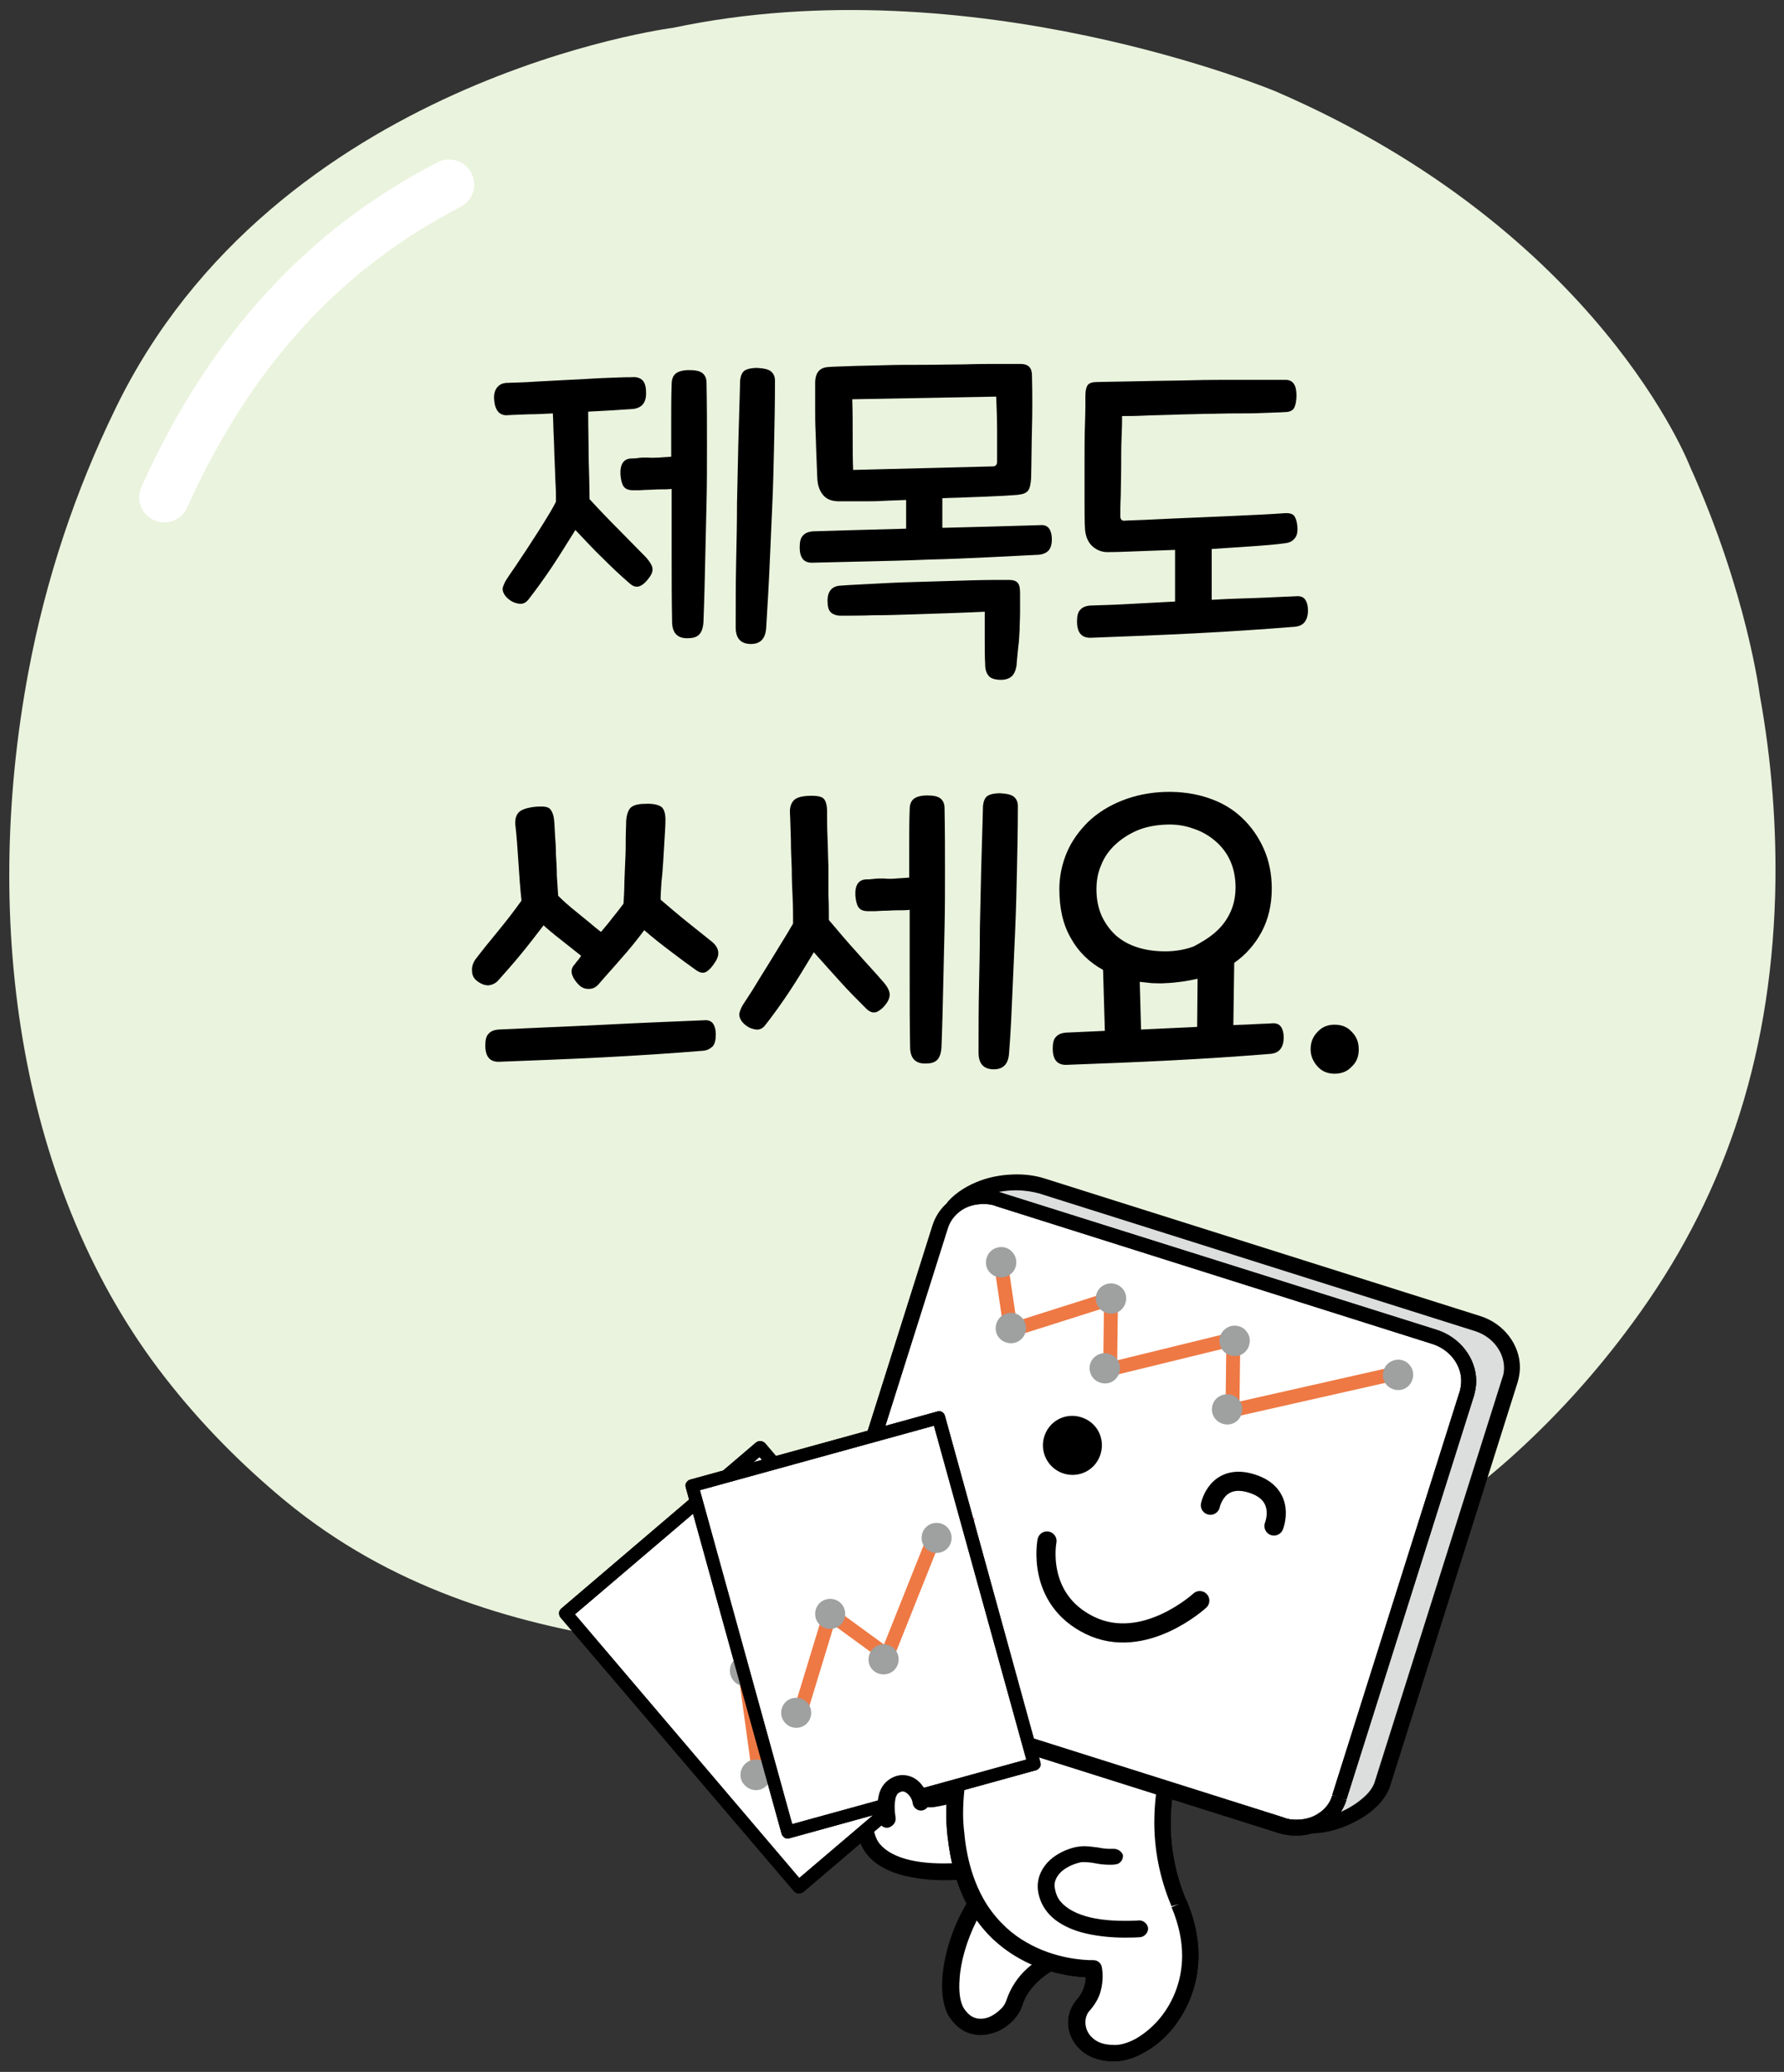 <?xml version="1.0" encoding="utf-8"?>
<!-- Generator: Adobe Illustrator 23.0.0, SVG Export Plug-In . SVG Version: 6.00 Build 0)  -->
<svg version="1.1" id="레이어_1" xmlns="http://www.w3.org/2000/svg" xmlns:xlink="http://www.w3.org/1999/xlink" x="0px"
	 y="0px" width="404px" height="469.1px" viewBox="0 0 404 469.1" style="enable-background:new 0 0 404 469.1;"
	 xml:space="preserve">
<rect x="0" y="0" width="404" height="469.1" fill="#333333" stroke="none"/>
<path style="fill:#EAF3DD;" d="M382.7,105.6c0,0-20.4-53.2-93.8-84.9c0,0-68.7-28.8-136.5-14.4c0,0-90.1,11.5-126.3,86.3
	c-9,18.5-15.7,38.3-19.7,59.7c-10.7,57.3-1.8,117.5,30.9,159.5c8.3,10.7,17.6,20,27.4,28.1c23.6,19.4,50.6,27.5,78,31.7
	c24.6,3.8,49.7,7.4,74.5,6.2c43.8-2,87.8-14.9,124.6-47.5c10.1-9,19.6-19.4,28-30.9c20-27.2,31.1-58.5,32.2-96.8
	c0.4-15.2-0.8-30.5-3.5-45.3C398.5,157.4,395.7,134.4,382.7,105.6"/>
<path style="fill:none;stroke:#FFFFFF;stroke-width:11.369;stroke-linecap:round;stroke-linejoin:round;stroke-miterlimit:10;" d="
	M37.2,112.6C52.3,79,73.9,56.1,101.7,41.8"/>
<g>
	<path d="M133.3,103.7c0.1,3.5,0.2,6.6,0.2,9.3c2.2,2.4,4.4,4.7,6.7,7c2.3,2.3,4.3,4.4,6.1,6.2c0.7,0.8,1.2,1.5,1.4,2.2
		c0.2,0.7,0,1.5-0.7,2.4c-0.7,1-1.4,1.6-2.1,1.9c-0.8,0.3-1.5,0.1-2.3-0.6c-2.2-1.9-4.2-3.8-6.1-5.7c-1.9-1.8-3.9-4-6.2-6.4
		c-2,3.2-3.8,6.1-5.4,8.5c-1.7,2.5-3.4,4.9-5.2,7.2c-0.7,0.9-1.5,1.2-2.6,0.9c-1-0.2-1.9-0.8-2.6-1.6c-0.6-0.8-0.8-1.5-0.6-2.1
		c0.2-0.6,0.5-1.3,1-2c0.7-1.1,1.6-2.3,2.5-3.7c0.9-1.4,1.9-2.8,2.9-4.4c1-1.5,2-3.1,3-4.7c1-1.6,1.9-3.1,2.6-4.5
		c0-1.2,0-2.6-0.1-4.2c-0.1-1.6-0.1-3.3-0.2-5.1c-0.1-1.8-0.1-3.6-0.2-5.4c-0.1-1.8-0.1-3.6-0.2-5.3c-1.9,0.1-3.8,0.2-5.5,0.2
		c-1.8,0.1-3.3,0.1-4.7,0.2c-0.9,0.1-1.7-0.2-2.2-0.8c-0.5-0.6-0.8-1.5-0.9-2.7c-0.1-1.3,0.2-2.2,0.7-2.8c0.5-0.6,1.1-0.9,1.9-1
		c2-0.1,4.3-0.1,6.8-0.3c2.5-0.1,5.1-0.3,7.6-0.4c2.6-0.1,5.1-0.3,7.6-0.4c2.5-0.1,4.7-0.2,6.7-0.2c1-0.1,1.8,0.2,2.3,0.7
		c0.5,0.5,0.8,1.4,0.8,2.7c0.1,2.4-1,3.6-3,3.8c-1.4,0.1-2.9,0.2-4.6,0.3c-1.7,0.1-3.6,0.2-5.5,0.3
		C133.2,96.6,133.3,100.1,133.3,103.7z M149.3,103.6c0.9-0.1,1.8-0.1,2.7-0.2c0-2.7,0-5.5,0-8.2s0-5.5,0.1-8.2
		c0-1.1,0.3-1.9,0.9-2.4c0.6-0.5,1.6-0.8,3.1-0.8c1.4,0,2.4,0.2,3,0.7c0.6,0.5,0.9,1.2,0.9,2.2c0.1,5.1,0.1,9.8,0.1,14.2
		c0,4.4,0,8.7-0.1,12.9c-0.1,4.3-0.2,8.6-0.3,13c-0.1,4.4-0.2,9.1-0.4,14.1c-0.1,1.3-0.4,2.2-1,2.8c-0.6,0.6-1.5,0.8-2.7,0.8
		c-2.3,0-3.4-1.3-3.4-3.8c-0.1-5-0.1-10-0.1-15c0-5,0-10,0-15c-0.9,0.1-1.8,0.1-2.7,0.1c-0.9,0-1.8,0.1-2.6,0.1
		c-0.8,0-1.5,0.1-2.1,0.1c-0.6,0-1,0-1.3,0c-1.1,0-1.8-0.3-2.2-0.9c-0.4-0.6-0.6-1.5-0.7-2.7c-0.1-2.4,0.8-3.6,2.6-3.6
		c0.3,0,0.8,0,1.4-0.1c0.6-0.1,1.3-0.1,2.2-0.1C147.5,103.7,148.4,103.6,149.3,103.6z M173.5,142.3c-0.2,2.4-1.4,3.6-3.7,3.5
		c-2.1-0.1-3.2-1.3-3.2-3.8c0-5.1,0-9.9,0.1-14.5c0.1-4.6,0.2-9.1,0.2-13.6c0.1-4.5,0.2-9,0.3-13.5c0.1-4.5,0.3-9.3,0.4-14.2
		c0.1-1,0.4-1.8,0.9-2.2s1.5-0.7,3-0.7c1.5,0.1,2.5,0.3,3.1,0.8c0.6,0.5,0.9,1.2,0.9,2.1c0,5.1-0.1,9.9-0.2,14.4
		c-0.1,4.5-0.2,9.1-0.4,13.5c-0.2,4.5-0.4,9-0.6,13.6C174.1,132.4,173.8,137.3,173.5,142.3z"/>
	<path d="M213.6,119.5c4-0.1,7.8-0.2,11.6-0.3c3.7-0.1,7.1-0.2,10.3-0.3c1-0.1,1.7,0.2,2.1,0.8c0.4,0.6,0.6,1.4,0.6,2.4
		c0,1.2-0.3,2.1-0.8,2.6c-0.5,0.5-1.2,0.8-2.1,0.9c-3.7,0.2-7.7,0.4-12,0.6c-4.3,0.2-8.7,0.4-13.2,0.5c-4.5,0.2-9,0.3-13.4,0.4
		c-4.5,0.1-8.7,0.2-12.6,0.3c-2,0.1-3-1-3-3.5c0-1.2,0.2-2.1,0.7-2.6c0.5-0.6,1.2-0.9,2.3-1c3.3-0.1,6.7-0.2,10.2-0.3
		c3.6-0.1,7.2-0.2,10.9-0.3v-6.5c-1.8,0.1-3.5,0.1-5.1,0.2c-1.6,0.1-3.1,0.1-4.4,0.1c-1.3,0-2.5,0-3.5,0c-1,0-1.7,0-2.2,0
		c-1.5,0-2.7-0.4-3.5-1.3c-0.8-0.9-1.3-2.1-1.4-3.7c-0.1-1.4-0.1-3.1-0.2-4.9c-0.1-1.8-0.1-3.7-0.2-5.7c-0.1-1.9-0.1-3.9-0.1-5.8
		c0-1.9,0-3.7,0-5.4c0-2.3,1-3.5,3-3.6c0.9-0.1,2.5-0.1,4.7-0.2c2.2-0.1,4.8-0.1,7.7-0.2c2.9-0.1,5.9-0.1,9.1-0.1
		c3.2,0,6.3-0.1,9.2-0.1c2.9-0.1,5.5-0.1,7.8-0.1s3.9,0,5,0c1.8,0,2.6,0.9,2.6,2.6c0.1,4.3,0.1,8.3,0,12c-0.1,3.7-0.1,7.5-0.2,11.3
		c-0.1,1.4-0.3,2.3-0.7,2.8c-0.4,0.5-1.1,0.8-2.1,0.9c-0.6,0.1-1.4,0.1-2.6,0.2c-1.1,0.1-2.5,0.1-4,0.2c-1.5,0.1-3.2,0.1-5.1,0.2
		c-1.8,0.1-3.7,0.1-5.6,0.2V119.5z M230.2,150.7c-0.2,1.2-0.6,2.1-1.3,2.6c-0.7,0.5-1.7,0.7-2.8,0.6c-1.1-0.1-1.9-0.4-2.3-1
		c-0.4-0.5-0.7-1.3-0.7-2.4c-0.1-1.9-0.1-3.7-0.1-5.6c0-1.9,0-4,0-6.4c-1.9,0.1-4.3,0.2-7.2,0.3c-2.9,0.1-5.9,0.2-9,0.3
		c-3.1,0.1-6.1,0.2-9,0.2c-2.9,0.1-5.4,0.1-7.4,0.1c-1,0-1.8-0.3-2.3-0.8c-0.5-0.5-0.7-1.4-0.7-2.6c0-2.1,1-3.3,2.9-3.4
		c2.5-0.2,5.5-0.3,8.9-0.5c3.4-0.2,6.9-0.3,10.4-0.4c3.5-0.1,6.9-0.2,10.2-0.3c3.3-0.1,6.2-0.1,8.6-0.1c1,0,1.7,0.2,2.1,0.7
		s0.5,1.3,0.5,2.3c0,1.6,0,3.1,0,4.4c0,1.3-0.1,2.6-0.1,3.9c-0.1,1.3-0.1,2.5-0.3,3.8C230.5,147.7,230.3,149.1,230.2,150.7z
		 M224.8,105.6c0.7,0,1-0.4,1-1.1c0-1.9,0-4.1,0-6.8s-0.1-5.3-0.2-7.9L193,90.4c0.1,2.9,0.1,5.7,0.1,8.5c0,2.8,0,5.3,0.1,7.5
		L224.8,105.6z"/>
	<path d="M274.5,135.8c3.3-0.2,6.5-0.3,9.7-0.4c3.2-0.1,6.3-0.3,9.3-0.4c1-0.1,1.7,0.2,2.1,0.8c0.4,0.6,0.6,1.4,0.6,2.4
		c0,1.2-0.3,2.1-0.8,2.7c-0.5,0.6-1.2,0.9-2.1,1c-7.4,0.6-15,1.1-22.8,1.5c-7.8,0.4-15.6,0.7-23.6,1c-2,0-3-1.2-3-3.7
		c0-1.2,0.2-2.1,0.7-2.6c0.5-0.6,1.2-0.9,2.3-1c3.3-0.1,6.5-0.2,9.7-0.4c3.2-0.2,6.3-0.3,9.5-0.5v-11.7c-2.9,0.1-5.6,0.2-8.2,0.3
		c-2.6,0.1-4.8,0.2-6.7,0.2c-1.5,0.1-2.8-0.4-3.8-1.3c-1-0.9-1.6-2.3-1.7-4c-0.1-1.6-0.1-3.8-0.1-6.5c0-2.8,0-5.6,0-8.6
		c0-3,0-5.9,0.1-8.6c0.1-2.8,0.1-4.9,0.1-6.5c0-1.1,0.2-1.8,0.5-2.3c0.4-0.5,1.1-0.7,2.1-0.7c3.4-0.1,6.9-0.1,10.5-0.2
		c3.6-0.1,7.3-0.1,10.9-0.2c3.7-0.1,7.3-0.1,10.9-0.1c3.6,0,7.1,0,10.4,0c1.7,0,2.5,1.2,2.5,3.5c0,1.2-0.2,2.2-0.5,2.8
		c-0.3,0.6-1,1-2.1,1c-1.3,0.1-2.9,0.1-4.9,0.2c-1.9,0.1-4,0.1-6.3,0.1c-2.3,0-4.6,0.1-7,0.1c-2.4,0.1-4.8,0.1-7.1,0.2
		c-2.3,0.1-4.5,0.1-6.5,0.2c-2,0.1-3.7,0.1-5.1,0.1c0,1,0,2.5-0.1,4.6c-0.1,2.1-0.1,4.3-0.1,6.7c0,2.4-0.1,4.6-0.1,6.7
		c-0.1,2.1-0.1,3.7-0.1,4.7c0,0.6,0.3,1,0.8,1c1.3-0.1,3-0.1,4.9-0.2c1.9-0.1,4-0.2,6.3-0.3c2.3-0.1,4.6-0.2,7-0.3
		c2.4-0.1,4.7-0.2,6.9-0.3c2.2-0.1,4.3-0.2,6.3-0.3c1.9-0.1,3.6-0.2,4.9-0.3c1-0.1,1.8,0.1,2.2,0.5c0.4,0.5,0.7,1.3,0.8,2.5
		c0.1,1.3-0.1,2.2-0.7,2.8c-0.5,0.6-1.2,0.9-2.1,1c-2.2,0.3-4.7,0.5-7.6,0.7c-2.9,0.2-5.9,0.4-9,0.6V135.8z"/>
</g>
<g>
	<path d="M149.8,199.6c-0.1,1.6-0.2,2.9-0.2,4.1c2.1,1.8,4.1,3.5,6.1,5.1s3.9,3.1,5.5,4.4c1.7,1.4,1.9,3,0.7,4.7
		c-0.6,1-1.3,1.7-1.9,2.1c-0.7,0.4-1.4,0.3-2.3-0.3c-1.7-1.2-3.6-2.6-5.7-4.2c-2.1-1.6-4.2-3.2-6.1-4.9c-1.8,2.4-3.5,4.5-5.3,6.5
		c-1.7,2-3.4,3.8-5,5.7c-0.7,0.8-1.4,1.1-2.3,1.1c-0.9,0-1.6-0.3-2.2-0.9c-0.7-0.7-1.2-1.4-1.5-2.2c-0.3-0.8-0.2-1.6,0.4-2.3
		c0.3-0.3,0.5-0.7,0.8-1c0.3-0.3,0.5-0.7,0.8-1.1c-0.8-0.6-1.6-1.3-2.4-1.9c-0.8-0.6-1.6-1.3-2.4-1.9c-0.8-0.6-1.5-1.2-2.1-1.7
		c-0.6-0.5-1.2-1-1.6-1.4c-1.6,2.1-3.3,4.3-5.1,6.5s-3.6,4.2-5.1,5.9c-0.7,0.8-1.5,1.1-2.3,1.2c-0.8,0-1.6-0.3-2.3-0.8
		c-0.9-0.6-1.4-1.4-1.4-2.4c-0.1-1,0.2-1.8,0.7-2.6c1.6-2.1,3.3-4.2,5.2-6.5c1.8-2.2,3.6-4.5,5.3-6.9c-0.3-2.7-0.5-5.6-0.7-8.7
		c-0.2-3.1-0.4-6-0.7-8.5c-0.1-1.2,0.2-2.2,0.8-2.8s1.8-1,3.4-1.2c1.9-0.2,3.1-0.1,3.6,0.4c0.5,0.5,0.9,1.4,1,2.8
		c0.1,0.9,0.1,1.9,0.2,3.3c0.1,1.3,0.2,2.7,0.2,4.3c0.1,1.5,0.2,3.1,0.2,4.7c0.1,1.6,0.2,3.2,0.3,4.6c0.5,0.5,1.1,1.1,1.8,1.7
		c0.8,0.7,1.6,1.4,2.5,2.1c0.9,0.7,1.8,1.5,2.7,2.2c0.9,0.8,1.8,1.5,2.7,2.2c0.9-1.1,1.8-2.1,2.6-3.2c0.9-1.1,1.7-2.1,2.5-3.2
		c0.1-1.6,0.2-3.3,0.2-4.9c0.1-1.7,0.1-3.3,0.2-5c0.1-1.6,0.1-3.2,0.1-4.7c0-1.5,0.1-2.9,0.1-4.2c0.1-1.2,0.4-2.2,0.9-2.8
		s1.6-1,3.3-1c1.9-0.1,3.1,0.2,3.8,0.7c0.6,0.5,0.9,1.5,0.9,2.9c0,1.2-0.1,2.7-0.2,4.3c-0.1,1.6-0.2,3.3-0.3,5
		C150.1,196.4,150,198,149.8,199.6z M161.4,236.9c-0.5,0.5-1.2,0.9-2.1,1c-7.4,0.6-15,1.1-22.8,1.5c-7.8,0.4-15.6,0.7-23.6,1
		c-2,0-3-1.2-3-3.7c0-1.2,0.2-2.1,0.7-2.6c0.5-0.6,1.2-0.9,2.3-1c8.2-0.4,16.2-0.7,24.1-1.1c7.8-0.4,15.3-0.7,22.4-1
		c1-0.1,1.7,0.2,2.1,0.8c0.4,0.6,0.6,1.4,0.6,2.4C162.1,235.4,161.9,236.3,161.4,236.9z"/>
	<path d="M187.6,202.5c0.1,2.1,0.1,4,0.1,5.8c2.2,2.6,4.3,5.1,6.5,7.5c2.1,2.4,4.1,4.5,5.9,6.6c0.7,0.8,1.1,1.5,1.3,2.2
		c0.2,0.8,0,1.6-0.6,2.5c-0.7,1-1.4,1.6-2.2,2c-0.8,0.3-1.5,0.1-2.3-0.6c-2.1-2.1-4.1-4.1-5.9-6.1c-1.8-2-3.8-4.2-6.1-6.8
		c-2,3.3-3.8,6.3-5.6,9c-1.8,2.7-3.6,5.2-5.4,7.5c-0.7,0.9-1.5,1.2-2.6,0.9c-1-0.2-1.9-0.8-2.6-1.6c-0.6-0.8-0.8-1.5-0.6-2.2
		c0.2-0.7,0.5-1.4,1-2.1c0.7-1.1,1.6-2.4,2.5-3.9c0.9-1.5,1.9-3.1,2.9-4.7c1-1.6,2-3.3,3-4.9c1-1.6,1.9-3.1,2.7-4.5
		c0-1.6,0-3.5-0.1-5.7c-0.1-2.2-0.2-4.4-0.2-6.7c-0.1-2.3-0.2-4.5-0.2-6.7c-0.1-2.2-0.1-4.1-0.2-5.8c-0.1-1.2,0.2-2.2,0.7-2.8
		c0.5-0.7,1.6-1.1,3.3-1.2c1.9-0.1,3.1,0.1,3.6,0.6c0.5,0.5,0.8,1.5,0.8,2.9c0,1.9,0,3.9,0.1,6c0.1,2.1,0.1,4.3,0.2,6.4
		C187.6,198.3,187.6,200.4,187.6,202.5z M203,198.9c1-0.1,1.9-0.1,2.9-0.2c0-2.6,0-5.1,0-7.7s0-5.1,0.1-7.7c0-1.1,0.3-1.9,0.9-2.4
		c0.6-0.5,1.6-0.8,3.1-0.8c1.4,0,2.4,0.2,3,0.7c0.6,0.5,0.9,1.2,0.9,2.2c0.1,5.1,0.1,9.8,0.1,14.2c0,4.4,0,8.7-0.1,12.9
		s-0.2,8.6-0.3,13c-0.1,4.4-0.2,9.1-0.4,14.1c-0.1,1.3-0.4,2.2-1,2.8c-0.6,0.6-1.5,0.8-2.7,0.8c-2.3,0-3.4-1.3-3.4-3.8
		c-0.1-5.2-0.1-10.4-0.1-15.5c0-5.1,0-10.3,0-15.5c-0.9,0.1-1.9,0.1-2.9,0.1c-1,0-1.9,0.1-2.8,0.1c-0.9,0-1.6,0.1-2.3,0.1
		c-0.6,0-1.1,0-1.4,0c-1.1,0-1.8-0.3-2.2-0.9c-0.4-0.6-0.6-1.5-0.7-2.7c-0.1-2.4,0.8-3.6,2.6-3.6c0.3,0,0.8,0,1.5-0.1
		c0.7-0.1,1.5-0.1,2.3-0.1C201.1,199,202,199,203,198.9z M228.5,238.6c-0.2,2.4-1.4,3.6-3.7,3.5c-2.1-0.1-3.2-1.3-3.2-3.8
		c0-5.1,0-9.9,0.1-14.5c0.1-4.6,0.2-9.1,0.2-13.6c0.1-4.5,0.2-9,0.3-13.5c0.1-4.5,0.3-9.3,0.4-14.2c0.1-1,0.4-1.8,0.9-2.2
		s1.5-0.7,3-0.7c1.5,0.1,2.5,0.3,3.1,0.8c0.6,0.5,0.9,1.2,0.9,2.1c0,5.1-0.1,9.9-0.2,14.4c-0.1,4.5-0.2,9.1-0.4,13.5
		c-0.2,4.5-0.4,9-0.6,13.6C229.1,228.7,228.9,233.6,228.5,238.6z"/>
	<path d="M279.3,232.1c1.5-0.1,3-0.1,4.4-0.2c1.5-0.1,2.9-0.1,4.3-0.2c1-0.1,1.7,0.2,2.1,0.8c0.4,0.6,0.6,1.4,0.6,2.4
		c0,1.2-0.3,2.1-0.8,2.7c-0.5,0.6-1.2,0.9-2.1,1c-7.4,0.6-15,1.1-22.8,1.5c-7.8,0.4-15.6,0.7-23.6,1c-2,0-3-1.2-3-3.7
		c0-1.2,0.2-2.1,0.7-2.6c0.5-0.6,1.2-0.9,2.3-1c1.5-0.1,2.9-0.1,4.4-0.2c1.5-0.1,2.9-0.1,4.4-0.2l-0.4-13.8
		c-3.1-1.7-5.6-4.1-7.3-7.2c-1.8-3.1-2.6-6.8-2.6-11.1c0-2.9,0.6-5.7,1.7-8.3c1.1-2.6,2.8-4.9,4.8-6.9c2.1-2,4.6-3.6,7.6-4.8
		c3-1.2,6.3-1.9,9.9-2c3.6-0.1,6.9,0.4,9.8,1.4c3,1,5.5,2.5,7.6,4.5s3.7,4.3,4.9,7s1.8,5.7,1.8,9c0,3.7-0.8,7-2.3,9.8
		c-1.5,2.8-3.6,5.2-6.2,7L279.3,232.1z M275.2,211.1c1.5-1.3,2.6-2.8,3.4-4.5c0.8-1.7,1.2-3.6,1.2-5.7c0-2.2-0.4-4.2-1.2-6
		c-0.8-1.8-2-3.3-3.4-4.5c-1.4-1.2-3.1-2.2-5-2.8c-1.9-0.7-4-1-6.2-0.9c-2.3,0.1-4.5,0.5-6.4,1.3c-1.9,0.8-3.6,1.9-5,3.2
		c-1.4,1.3-2.5,2.8-3.2,4.6c-0.8,1.8-1.1,3.6-1.1,5.6c0,2.2,0.4,4.2,1.2,6c0.8,1.7,1.9,3.2,3.2,4.4c1.4,1.2,3,2.1,4.9,2.7
		c1.9,0.6,4,0.9,6.3,0.9c2.3,0,4.5-0.4,6.4-1.1C272,213.4,273.7,212.4,275.2,211.1z M271.2,221.6c-2.2,0.5-4.7,0.9-7.3,1
		c-1,0.1-2,0-3,0c-1-0.1-1.9-0.2-2.8-0.3l0.3,10.8c2.2-0.1,4.3-0.2,6.4-0.3c2.1-0.1,4.2-0.2,6.3-0.3L271.2,221.6z"/>
	<path d="M307.7,237.6c0,1.6-0.5,2.9-1.6,3.9c-1,1.1-2.3,1.6-3.9,1.6c-1.5,0-2.8-0.5-3.8-1.6c-1-1.1-1.6-2.4-1.6-3.9
		c0-1.6,0.5-2.9,1.6-4c1-1.1,2.3-1.6,3.8-1.6c1.6,0,2.9,0.5,3.9,1.6C307.2,234.7,307.7,236,307.7,237.6z"/>
</g>
<path style="fill:#FFFFFF;" d="M229.6,422.1c-12.4,7.9-17.1,28-12.8,33.8c4.3,5.9,11.4,1.8,12.8-2.5c3-9.3,14.3-11.6,14.3-11.6"/>
<path d="M228.6,420.6c-6.4,4.1-10.7,10.9-13.1,17.6c-1.2,3.4-1.9,6.7-2.1,9.7c-0.2,3,0.1,5.7,1.1,7.9c0.2,0.5,0.5,0.9,0.8,1.3h0
	c1.4,2,3.3,3.2,5.2,3.5c1.9,0.4,3.8,0,5.5-0.7c1.3-0.6,2.4-1.4,3.4-2.4c0.9-1,1.7-2.1,2.1-3.4l0,0c0.7-2.3,2.1-4.1,3.7-5.6
	c1.6-1.5,3.4-2.5,5-3.3c1.2-0.6,2.3-0.9,3-1.2c0.4-0.1,0.7-0.2,0.9-0.2l0.2-0.1l0,0h0l-0.1-0.6l0.1,0.6h0l-0.1-0.6l0.1,0.6
	c1-0.2,1.7-1.2,1.5-2.2c-0.2-1-1.2-1.7-2.2-1.5c-0.1,0-2.3,0.5-5,1.8c-1.9,0.9-4,2.1-6,3.9c-2,1.8-3.7,4.2-4.7,7.2l0,0
	c-0.2,0.6-0.6,1.4-1.3,2c-0.6,0.6-1.4,1.2-2.2,1.6c-1,0.5-2.1,0.7-3.1,0.5c-1-0.2-1.9-0.7-2.9-2.1c-0.1-0.2-0.3-0.4-0.4-0.7
	c-0.6-1.3-0.9-3.4-0.7-6c0.2-3.9,1.6-8.8,3.8-13.2c2.3-4.5,5.6-8.6,9.6-11.1c0.9-0.6,1.1-1.7,0.6-2.6
	C230.7,420.3,229.5,420,228.6,420.6"/>
<path style="fill:#FFFFFF;" d="M229.5,400.3c-3.6,3-13.4,6.5-18,7.2c-2.6,0.4-5.8-1-8.3-0.4c-4.8,1.1-8.8,4.8-6.4,10.1
	c4.3,9.6,27.4,7.2,34.8,3.3"/>
<path d="M228.3,398.8c-0.7,0.6-1.9,1.4-3.3,2.1c-2.1,1.1-4.8,2.2-7.3,3c-2.5,0.8-4.9,1.5-6.5,1.7c-0.2,0-0.5,0-0.7,0
	c-0.7,0-1.7-0.1-2.6-0.3c-1-0.1-2.1-0.3-3.2-0.3c-0.6,0-1.3,0.1-1.9,0.2h0c-2.2,0.5-4.2,1.5-5.8,2.9c-1.6,1.5-2.8,3.5-2.8,6
	c0,1.2,0.3,2.5,0.9,3.8c0.7,1.5,1.8,2.8,3.1,3.8c2,1.5,4.4,2.5,7.1,3.1c2.7,0.6,5.6,0.9,8.5,0.9c3.6,0,7.3-0.4,10.5-1
	c3.3-0.6,6.1-1.5,8.1-2.6c0.9-0.5,1.3-1.6,0.8-2.6c-0.5-0.9-1.6-1.3-2.6-0.8c-1.5,0.8-4.1,1.7-7.1,2.2c-3,0.6-6.4,1-9.8,1
	c-3.6,0-7.1-0.4-9.8-1.4c-1.4-0.5-2.5-1.1-3.4-1.8c-0.9-0.7-1.6-1.5-2-2.4c-0.4-0.9-0.6-1.6-0.6-2.3c0-1.2,0.5-2.2,1.5-3.2
	c1-0.9,2.5-1.7,4.2-2.1c0.3-0.1,0.6-0.1,1-0.1c0.7,0,1.7,0.1,2.7,0.3c1,0.2,2.1,0.3,3.2,0.3c0.4,0,0.8,0,1.3-0.1
	c2.6-0.4,6.2-1.4,9.8-2.8c1.8-0.7,3.6-1.5,5.1-2.3c1.6-0.8,3-1.6,4-2.5c0.8-0.7,0.9-1.9,0.2-2.7
	C230.3,398.3,229.1,398.2,228.3,398.8"/>
<path style="fill:#FFFFFF;" d="M267,431.1c-11-25.9,5.8-48.8,5.8-48.8l-47-0.8c-12.2,15.7-9.3,34-9.3,34
	c3.3,31.5,31.1,30.2,31.1,30.2s1,4.5-2.3,8.2c-3.3,3.7-1.2,11.1,7.3,10.9C261,464.7,275.4,450.9,267,431.1"/>
<path d="M268.7,430.4c-2.6-6.1-3.6-12.1-3.6-17.6c0-8.4,2.3-15.8,4.6-21c1.2-2.6,2.3-4.7,3.2-6.2c0.4-0.7,0.8-1.3,1-1.6
	c0.1-0.2,0.2-0.3,0.3-0.4l0.1-0.1l0,0c0.4-0.6,0.5-1.3,0.2-2c-0.3-0.6-0.9-1-1.7-1l-47-0.8c-0.6,0-1.2,0.3-1.5,0.7
	c-8.7,11.2-10,23.5-10,30.3c0,3.2,0.3,5.1,0.3,5.2l1.9-0.3l-1.9,0.2c0.8,7.5,2.9,13.3,5.8,17.8c4.3,6.7,10.3,10.2,15.5,12.1
	c5.2,1.8,9.6,2,11.2,2c0.4,0,0.6,0,0.6,0l-0.1-1.9l-1.8,0.4l0.5-0.1l-0.5,0.1v0l0.5-0.1l-0.5,0.1c0,0,0.1,0.5,0.1,1.3
	c0,0.7-0.1,1.5-0.4,2.4c-0.3,0.9-0.8,1.9-1.6,2.8h0c-1.3,1.5-2,3.4-2,5.2c0,2.2,0.9,4.4,2.7,6.1c1.8,1.7,4.4,2.7,7.6,2.7l0.4,0h0
	c2.1-0.1,4.2-0.7,6.3-1.9c3.2-1.7,6.3-4.5,8.6-8.3c2.3-3.7,3.9-8.4,3.9-13.8C271.4,439,270.6,434.8,268.7,430.4
	c-0.4-1-1.5-1.4-2.5-1c-1,0.4-1.4,1.5-1,2.5c1.7,4,2.4,7.7,2.4,11c0,6.1-2.4,11.1-5.5,14.7c-1.6,1.8-3.3,3.1-5,4.1
	c-1.7,0.9-3.3,1.4-4.6,1.4h0l-0.3,0c-2.5,0-4-0.7-5-1.7c-1-0.9-1.5-2.2-1.5-3.4c0-1,0.4-2,1-2.7v0c1.2-1.4,2-2.8,2.4-4.2
	c0.4-1.4,0.5-2.6,0.5-3.6c0-1.2-0.2-2-0.2-2.1c-0.2-0.9-1-1.5-1.9-1.5h0c0,0-0.2,0-0.4,0c-1.7,0-8.3-0.3-14.7-4
	c-3.2-1.8-6.3-4.5-8.9-8.4c-2.5-3.9-4.5-9.1-5.2-16.1l0-0.1v0c0-0.1-0.3-1.9-0.3-4.6c0-6.3,1.3-17.8,9.2-28l-1.5-1.2l0,1.9l47,0.8
	l0-1.9l-1.5-1.1c-0.1,0.1-2.5,3.4-5,9c-2.5,5.6-4.9,13.5-4.9,22.5c0,5.9,1.1,12.4,3.9,19c0.4,1,1.5,1.4,2.5,1
	C268.7,432.5,269.2,431.3,268.7,430.4"/>
<path style="fill:#FFFFFF;" d="M267,431.1c-11-25.9,5.8-48.8,5.8-48.8l-47-0.8c-12.2,15.7-9.3,34-9.3,34
	c3.3,31.5,31.1,30.2,31.1,30.2s1,4.5-2.3,8.2c-3.3,3.7-1.2,11.1,7.3,10.9C261,464.7,275.4,450.9,267,431.1"/>
<path d="M267,431.1l1.7-0.7c-2.6-6.1-3.6-12.1-3.6-17.6c0-8.4,2.3-15.8,4.6-21c1.2-2.6,2.3-4.7,3.2-6.2c0.4-0.7,0.8-1.3,1-1.6
	c0.1-0.2,0.2-0.3,0.3-0.4l0.1-0.1l0,0c0.4-0.6,0.5-1.3,0.2-2c-0.3-0.6-1-1-1.7-1l-47-0.8c-0.6,0-1.2,0.3-1.5,0.7
	c-8.7,11.2-10,23.5-10,30.3c0,3.2,0.3,5.1,0.3,5.2l1.9-0.3l-1.9,0.2c0.8,7.5,2.9,13.3,5.8,17.8c4.3,6.7,10.3,10.2,15.5,12.1
	c5.2,1.8,9.6,2,11.2,2c0.4,0,0.6,0,0.6,0l-0.1-1.9l-1.8,0.4l0.5-0.1l-0.5,0.1v0l0.5-0.1l-0.5,0.1c0,0,0.1,0.5,0.1,1.3
	c0,0.7-0.1,1.5-0.4,2.4c-0.3,0.9-0.8,1.9-1.6,2.8l0,0c-1.3,1.5-2,3.4-2,5.2c0,2.2,0.9,4.4,2.7,6.1c1.8,1.7,4.4,2.7,7.6,2.7l0.4,0h0
	c2.1-0.1,4.2-0.7,6.3-1.9c3.2-1.7,6.3-4.5,8.6-8.3c2.3-3.7,3.9-8.4,3.9-13.8c0-3.9-0.8-8-2.7-12.5L267,431.1l-1.7,0.7
	c1.7,4,2.4,7.7,2.4,11c0,6.1-2.4,11.2-5.5,14.7c-1.6,1.8-3.3,3.1-5,4.1c-1.7,0.9-3.3,1.4-4.6,1.4h0h-0.3c-2.5,0-4-0.7-5-1.7
	c-1-0.9-1.5-2.2-1.5-3.4c0-1,0.3-2,1-2.7v0c1.2-1.4,2-2.8,2.4-4.2c0.4-1.4,0.5-2.6,0.5-3.6c0-1.2-0.2-2-0.2-2.1
	c-0.2-0.9-1-1.5-1.9-1.5h0c0,0-0.2,0-0.4,0c-1.7,0-8.3-0.3-14.7-4c-3.2-1.8-6.3-4.5-8.9-8.4c-2.5-3.9-4.5-9.1-5.2-16.1l0-0.1v0
	c0-0.1-0.3-1.9-0.3-4.6c0-6.3,1.3-17.8,9.2-28l-1.5-1.2l0,1.9l47,0.8l0-1.9l-1.5-1.1c-0.1,0.1-2.5,3.4-5,9
	c-2.5,5.6-4.9,13.5-4.9,22.5c0,5.9,1.1,12.4,3.9,19L267,431.1z"/>
<path style="fill:#FFFFFF;" d="M252.3,420.5c-2.6,0.4-5.8-1-8.3-0.4c-4.8,1.1-8.8,4.8-6.4,10.1c2.6,5.7,11.9,7.2,20.5,6.6"/>
<path d="M252,418.6c-0.2,0-0.5,0-0.7,0c-0.7,0-1.7-0.1-2.6-0.3c-1-0.1-2.1-0.3-3.2-0.3c-0.6,0-1.3,0.1-1.9,0.2h0
	c-2.2,0.5-4.2,1.5-5.8,2.9c-1.6,1.5-2.8,3.5-2.8,6c0,1.2,0.3,2.5,0.9,3.8c0.7,1.5,1.8,2.8,3.1,3.8c2,1.5,4.4,2.5,7.1,3.1
	c2.7,0.6,5.6,0.9,8.5,0.9c1.2,0,2.4,0,3.6-0.1c1-0.1,1.8-1,1.8-2c-0.1-1-1-1.8-2-1.8c-1.1,0.1-2.3,0.1-3.4,0.1
	c-3.6,0-7.1-0.4-9.8-1.4c-1.4-0.5-2.5-1.1-3.4-1.8c-0.9-0.7-1.6-1.5-2-2.4c-0.4-0.9-0.5-1.6-0.6-2.3c0-1.2,0.5-2.2,1.5-3.2
	c1-0.9,2.5-1.7,4.2-2.1v0c0.3-0.1,0.6-0.1,1-0.1c0.7,0,1.7,0.1,2.7,0.3c1,0.2,2.1,0.3,3.2,0.3c0.4,0,0.8,0,1.3-0.1
	c1-0.1,1.7-1.1,1.6-2.1C254,419.2,253.1,418.5,252,418.6"/>
<path style="fill:#FFFFFF;" d="M303.3,407c-1.7,5.2-7.6,8-13.2,6.2L191.2,382c-5.7-1.8-8.9-7.5-7.2-12.7l28.9-91.5
	c1.7-5.2,7.6-8,13.2-6.2l98.8,31.2c5.7,1.8,8.9,7.5,7.2,12.7L303.3,407z"/>
<path style="fill:#DCDDDD;" d="M296.4,413.4c6.3,0.3,15.3-4.3,16.9-9.5l28.9-91.5c1.7-5.2-1.6-10.9-7.2-12.7l-98.8-31.2
	c-5.7-1.8-15-0.8-20,4.7l-22.1,93c-1.7,5.2,1.6,10.9,7.2,12.7L296.4,413.4z"/>
<path d="M296.3,415.1c0.2,0,0.5,0,0.7,0c3.5,0,7.4-1.2,10.7-3.1c1.7-0.9,3.2-2.1,4.4-3.3c1.2-1.3,2.2-2.7,2.7-4.3l28.9-91.5
	c0.3-1.1,0.5-2.2,0.5-3.3c0-5.1-3.6-9.9-8.9-11.6l-98.8-31.2c-1.9-0.6-4-0.9-6.2-0.9c-2.7,0-5.6,0.4-8.3,1.4c-2.7,1-5.3,2.5-7.3,4.7
	c-0.2,0.2-0.3,0.5-0.4,0.8l-22.1,93l1.7,0.4l-1.6-0.5c-0.3,1.1-0.5,2.2-0.5,3.3c0,5.1,3.6,9.9,8.9,11.6l0.5-1.6l-0.6,1.6l95.1,34.5
	c0.9,0.3,1.9-0.1,2.2-1c0.3-0.9-0.1-1.9-1-2.2l-95.2-34.5l-0.1,0c-4-1.3-6.5-4.8-6.5-8.3c0-0.8,0.1-1.5,0.3-2.3l0-0.1l22.1-93
	l-1.7-0.4l1.3,1.2c1.5-1.7,3.6-2.9,5.9-3.8c2.3-0.8,4.8-1.2,7.1-1.2c1.9,0,3.7,0.3,5.2,0.7l98.8,31.2c4,1.3,6.5,4.8,6.5,8.3
	c0,0.8-0.1,1.5-0.4,2.3l-28.9,91.5c-0.3,0.9-0.9,1.9-1.9,2.9c-1.5,1.5-3.6,2.9-5.9,3.9c-2.3,1-4.8,1.6-6.8,1.6c-0.2,0-0.4,0-0.5,0
	c-0.9-0.1-1.8,0.7-1.8,1.6C294.6,414.3,295.4,415.1,296.3,415.1"/>
<path style="fill:#FFFFFF;" d="M303.3,407c-1.7,5.2-7.6,8-13.2,6.2L191.2,382c-5.7-1.8-8.9-7.5-7.2-12.7l28.9-91.5
	c1.7-5.2,7.6-8,13.2-6.2l98.8,31.2c5.7,1.8,8.9,7.5,7.2,12.7L303.3,407z"/>
<path d="M303.3,407l-1.6-0.5c-0.5,1.7-1.6,3.1-3,4c-1.4,1-3.2,1.5-5.1,1.5c-1,0-2-0.1-2.9-0.5l-98.8-31.2c-4-1.3-6.5-4.8-6.5-8.3
	c0-0.8,0.1-1.5,0.3-2.3l28.9-91.5c0.5-1.7,1.6-3.1,3-4.1c1.4-1,3.2-1.5,5.1-1.5c1,0,2,0.1,2.9,0.5l98.8,31.2c4,1.3,6.5,4.8,6.5,8.3
	c0,0.8-0.1,1.5-0.3,2.3l-28.9,91.5L303.3,407l1.6,0.5l28.9-91.5c0.3-1.1,0.5-2.2,0.5-3.3c0-5.1-3.6-9.9-8.9-11.6L226.6,270
	c-1.3-0.4-2.7-0.6-4-0.6c-2.6,0-5,0.8-7,2.1c-2,1.4-3.6,3.4-4.4,5.9l-28.9,91.5c-0.4,1.1-0.5,2.2-0.5,3.3c0,5.1,3.6,9.9,8.9,11.6
	l98.8,31.2c1.3,0.4,2.7,0.6,4,0.6c2.6,0,5-0.7,7-2.1c2-1.4,3.6-3.4,4.4-5.9L303.3,407z"/>
<path d="M303.3,407l-1.6-0.5c-0.5,1.7-1.6,3.1-3,4c-1.4,1-3.2,1.5-5.1,1.5c-1,0-2-0.1-2.9-0.5l-98.8-31.2c-4-1.3-6.5-4.8-6.5-8.3
	c0-0.8,0.1-1.5,0.3-2.3l28.9-91.5c0.5-1.7,1.6-3.1,3-4.1c1.4-1,3.2-1.5,5.1-1.5c1,0,2,0.1,2.9,0.5l98.8,31.2c4,1.3,6.5,4.8,6.5,8.3
	c0,0.8-0.1,1.5-0.3,2.3l-28.9,91.5L303.3,407l1.6,0.5l28.9-91.5c0.3-1.1,0.5-2.2,0.5-3.3c0-5.1-3.6-9.9-8.9-11.6L226.6,270
	c-1.3-0.4-2.7-0.6-4-0.6c-2.6,0-5,0.8-7,2.1c-2,1.4-3.6,3.4-4.4,5.9l-28.9,91.5c-0.4,1.1-0.5,2.2-0.5,3.3c0,5.1,3.6,9.9,8.9,11.6
	l98.8,31.2c1.3,0.4,2.7,0.6,4,0.6c2.6,0,5-0.7,7-2.1c2-1.4,3.6-3.4,4.4-5.9L303.3,407z"/>
<path style="fill:#FFFFFF;" d="M238.2,306.1c-6.3,0-12.2,3.9-14.5,10.1c-3,8,1.1,16.9,9.1,19.9c1.8,0.7,3.6,1,5.4,1
	c6.3,0,12.2-3.9,14.5-10.1c3-8-1.1-16.9-9.1-19.9C241.8,306.4,240,306.1,238.2,306.1"/>
<path style="fill:#FFFFFF;" d="M287.5,324.1l-8.7,27.5c5.9-0.4,11.4-4.1,13.6-10.1C294.8,335.2,292.6,328.2,287.5,324.1
	 M270.4,322.7c-3.1,1.7-5.7,4.5-7,8.1c-1.5,4.1-1.2,8.5,0.6,12.1L270.4,322.7z"/>
<path d="M236.6,324.9c1.3-3.5,5.1-5.2,8.6-3.9c3.5,1.3,5.2,5.1,3.9,8.6c-1.3,3.5-5.1,5.2-8.6,3.9
	C237.1,332.2,235.3,328.4,236.6,324.9"/>
<polygon style="fill:#F3A9C0;" points="194.4,384 177.8,386.1 172.7,347.1 189.3,344.9 "/>
<rect x="147.6" y="336.8" transform="matrix(0.761 -0.649 0.649 0.761 -202.703 204.718)" style="fill:#FFFFFF;" width="57.9" height="81.4"/>
<path d="M225,389.7l-1-1.1l-43,36.6l-50.8-59.7l41.8-35.6l51.8,60.8L225,389.7l-1-1.1L225,389.7l1.1-1l-52.8-61.9
	c-0.5-0.6-1.5-0.7-2.1-0.2l-44.1,37.6c-0.3,0.3-0.5,0.6-0.5,1c0,0.4,0.1,0.8,0.4,1.1l52.8,61.9c0.3,0.3,0.6,0.5,1,0.5
	c0.4,0,0.8-0.1,1.1-0.3l44.1-37.6c0.3-0.3,0.5-0.6,0.5-1c0-0.4-0.1-0.8-0.3-1.1L225,389.7z"/>
<path d="M225,389.7l-1-1.1l-43,36.6l-50.8-59.7l41.8-35.6l51.8,60.8L225,389.7l-1-1.1L225,389.7l1.1-1l-52.8-61.9
	c-0.5-0.6-1.5-0.7-2.1-0.2l-44.1,37.6c-0.3,0.3-0.5,0.6-0.5,1c0,0.4,0.1,0.8,0.4,1.1l52.8,61.9c0.3,0.3,0.6,0.5,1,0.5
	c0.4,0,0.8-0.1,1.1-0.3l44.1-37.6c0.3-0.3,0.5-0.6,0.5-1c0-0.4-0.1-0.8-0.3-1.1L225,389.7z"/>
<polyline style="fill:none;stroke:#EE7944;stroke-width:3.15;stroke-linecap:round;stroke-linejoin:round;" points="171.9,401.5 
	168.7,378.3 184.4,381.5 182.9,353.7 "/>
<path style="fill:#9FA0A0;" d="M170.2,381.4c1.7-0.8,2.5-2.8,1.7-4.6c-0.8-1.7-2.8-2.5-4.6-1.7c-1.7,0.8-2.5,2.8-1.7,4.6
	C166.4,381.5,168.5,382.3,170.2,381.4"/>
<path style="fill:#9FA0A0;" d="M185.4,385.7c1.7-0.8,2.5-2.8,1.7-4.6c-0.8-1.7-2.8-2.5-4.6-1.7c-1.7,0.8-2.5,2.8-1.7,4.6
	C181.7,385.8,183.7,386.5,185.4,385.7"/>
<path style="fill:#9FA0A0;" d="M172.6,405c1.7-0.8,2.5-2.8,1.7-4.6c-0.8-1.7-2.8-2.5-4.6-1.7c-1.7,0.8-2.5,2.8-1.7,4.6
	C168.9,405,170.9,405.8,172.6,405"/>
<path style="fill:#9FA0A0;" d="M184.7,355.7c1.7-0.8,2.5-2.8,1.7-4.6c-0.8-1.7-2.8-2.5-4.6-1.7c-1.7,0.8-2.5,2.8-1.7,4.6
	C181,355.8,183,356.5,184.7,355.7"/>
<path style="fill:none;stroke:#000000;stroke-width:4.334;stroke-linecap:round;stroke-linejoin:round;stroke-miterlimit:10;" d="
	M237.1,348.9c0,0-2.6,13.1,9.7,19.1c12.3,6,24.9-5.6,24.9-5.6 M274.1,340.8c0,0,1.5-7.4,9.4-4.9c7.9,2.5,5,9.6,5,9.6"/>
<polyline style="fill:none;stroke:#EE7944;stroke-width:3.15;stroke-linecap:round;stroke-linejoin:round;" points="279.3,303.3 
	279.1,319.3 315.4,311.1 "/>
<path style="fill:#9FA0A0;" d="M275.1,321.1c1.1,1.5,3.3,1.9,4.8,0.8c1.5-1.1,1.9-3.3,0.8-4.8c-1.1-1.5-3.2-1.9-4.8-0.8
	C274.3,317.4,274,319.6,275.1,321.1"/>
<path style="fill:#9FA0A0;" d="M313.8,313.3c1.1,1.5,3.3,1.9,4.8,0.8c1.5-1.1,1.9-3.3,0.8-4.8c-1.1-1.6-3.2-1.9-4.8-0.8
	C313.1,309.6,312.7,311.8,313.8,313.3"/>
<polyline style="fill:none;stroke:#EE7944;stroke-width:3.15;stroke-linecap:round;stroke-linejoin:round;" points="278.4,303.4 
	251.4,310 251.6,294 228.9,301.2 226.7,286.2 "/>
<path style="fill:#9FA0A0;" d="M248.8,296c1.1,1.5,3.3,1.9,4.8,0.8c1.5-1.1,1.9-3.3,0.8-4.8c-1.1-1.5-3.2-1.9-4.8-0.8
	C248,292.3,247.7,294.5,248.8,296"/>
<path style="fill:#9FA0A0;" d="M247.4,311.8c1.1,1.5,3.3,1.9,4.8,0.8c1.5-1.1,1.9-3.2,0.8-4.8c-1.1-1.5-3.2-1.9-4.8-0.8
	C246.6,308.1,246.3,310.2,247.4,311.8"/>
<path style="fill:#9FA0A0;" d="M226.1,302.7c1.1,1.5,3.3,1.9,4.8,0.8c1.6-1.1,1.9-3.3,0.8-4.8c-1.1-1.6-3.2-1.9-4.8-0.8
	C225.4,299,225,301.2,226.1,302.7"/>
<path style="fill:#9FA0A0;" d="M223.9,287.8c1.1,1.5,3.3,1.9,4.8,0.8c1.6-1.1,1.9-3.3,0.8-4.8c-1.1-1.6-3.2-1.9-4.8-0.8
	C223.2,284.1,222.8,286.3,223.9,287.8"/>
<path style="fill:#9FA0A0;" d="M276.8,305.6c1.1,1.5,3.3,1.9,4.8,0.8c1.5-1.1,1.9-3.3,0.8-4.8c-1.1-1.6-3.3-1.9-4.8-0.8
	C276,301.9,275.7,304.1,276.8,305.6"/>
<polygon style="fill:#F3A9C0;" points="208.9,381.3 192.9,376.3 204.9,338.7 220.8,343.8 "/>
<rect x="166.5" y="327.3" transform="matrix(0.964 -0.266 0.266 0.964 -90.896 65.311)" style="fill:#FFFFFF;" width="57.9" height="81.4"/>
<path d="M234.2,399.4l-0.4-1.4l-54.4,15l-20.9-75.6l53-14.6l21.3,77L234.2,399.4l-0.4-1.4L234.2,399.4l1.4-0.4L214,320.6
	c-0.2-0.8-1-1.3-1.8-1L156.3,335c-0.4,0.1-0.7,0.4-0.9,0.7c-0.2,0.3-0.2,0.7-0.1,1.1l21.7,78.4c0.1,0.4,0.4,0.7,0.7,0.9
	c0.3,0.2,0.7,0.2,1.1,0.1l55.8-15.4c0.4-0.1,0.7-0.4,0.9-0.7c0.2-0.3,0.2-0.7,0.1-1.1L234.2,399.4z"/>
<path d="M234.2,399.4l-0.4-1.4l-54.4,15l-20.9-75.6l53-14.6l21.3,77L234.2,399.4l-0.4-1.4L234.2,399.4l1.4-0.4L214,320.6
	c-0.2-0.8-1-1.3-1.8-1L156.3,335c-0.4,0.1-0.7,0.4-0.9,0.7c-0.2,0.3-0.2,0.7-0.1,1.1l21.7,78.4c0.1,0.4,0.4,0.7,0.7,0.9
	c0.3,0.2,0.7,0.2,1.1,0.1l55.8-15.4c0.4-0.1,0.7-0.4,0.9-0.7c0.2-0.3,0.2-0.7,0.1-1.1L234.2,399.4z"/>
<polyline style="fill:none;stroke:#EE7944;stroke-width:3.15;stroke-linecap:round;stroke-linejoin:round;" points="181.2,387.7 
	188,365.4 200.9,374.8 211.2,349 "/>
<path style="fill:#9FA0A0;" d="M188,368.8c1.9,0,3.4-1.5,3.4-3.4c0-1.9-1.5-3.4-3.4-3.4c-1.9,0-3.4,1.5-3.4,3.4
	C184.6,367.3,186.1,368.8,188,368.8"/>
<path style="fill:#9FA0A0;" d="M200.1,379.1c1.9,0,3.4-1.5,3.4-3.4c0-1.9-1.5-3.4-3.4-3.4c-1.9,0-3.4,1.5-3.4,3.4
	C196.6,377.6,198.2,379.1,200.1,379.1"/>
<path style="fill:#9FA0A0;" d="M180.3,391.2c1.9,0,3.4-1.5,3.4-3.4c0-1.9-1.5-3.4-3.4-3.4c-1.9,0-3.4,1.5-3.4,3.4
	C176.9,389.6,178.4,391.2,180.3,391.2"/>
<path style="fill:#9FA0A0;" d="M212.1,351.6c1.9,0,3.4-1.5,3.4-3.4c0-1.9-1.5-3.4-3.4-3.4c-1.9,0-3.4,1.5-3.4,3.4
	C208.7,350.1,210.2,351.6,212.1,351.6"/>
<path style="fill:#FFFFFF;" d="M201,411.8c0,0-1.1-5.5,1.4-7.3c2.8-2,5.7,0.2,6.3,3.5"/>
<path d="M202.8,411.4L202.8,411.4c0-0.1-0.2-1.1-0.2-2.3c0-0.7,0.1-1.5,0.2-2c0.2-0.6,0.4-0.9,0.6-1.1c0.5-0.3,0.8-0.4,1-0.4
	c0.4,0,0.8,0.2,1.3,0.7c0.5,0.5,0.9,1.2,1,2.1c0.2,1,1.2,1.7,2.2,1.5c1-0.2,1.7-1.2,1.5-2.2c-0.3-1.5-1-2.9-2-4
	c-1-1.1-2.4-1.8-4-1.8c-1.1,0-2.3,0.4-3.3,1.2c-1.1,0.8-1.7,2-2,3c-0.3,1.1-0.4,2.2-0.4,3.1c0,1.7,0.3,3,0.3,3.1
	c0.2,1,1.2,1.7,2.2,1.5C202.4,413.4,203,412.4,202.8,411.4"/>
</svg>
